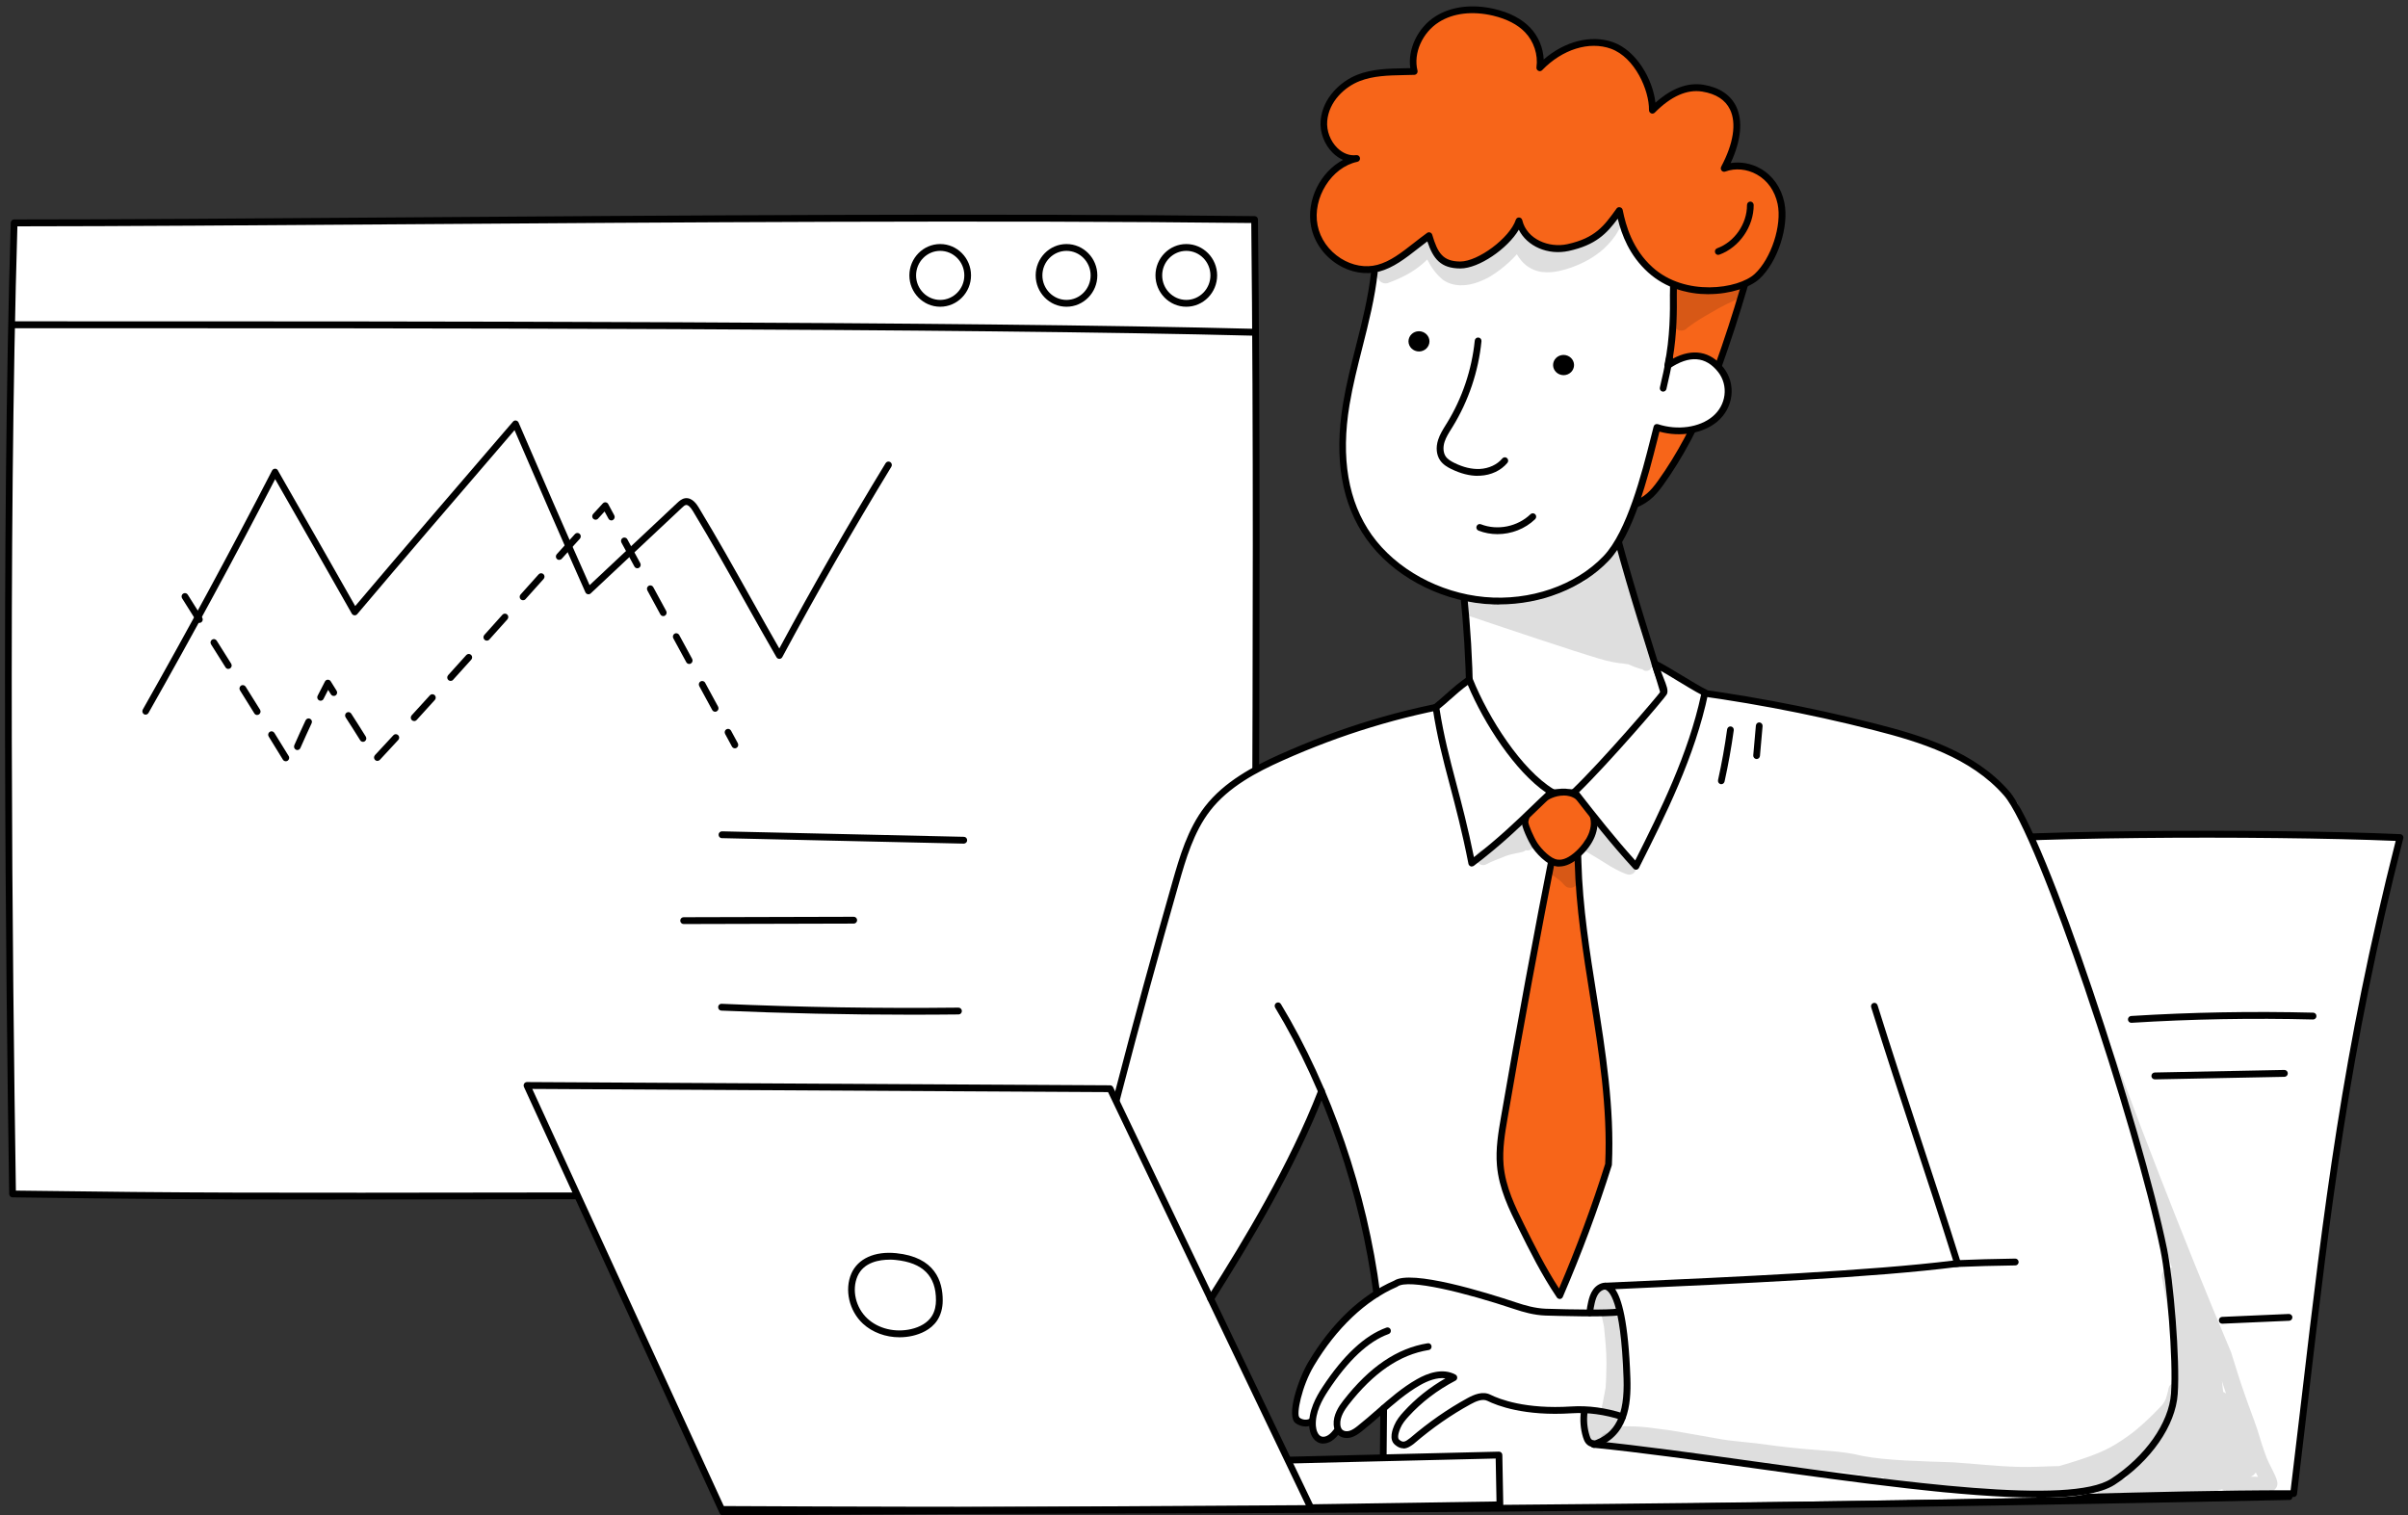 <svg width="286" height="180" viewBox="0 0 286 180" fill="none" xmlns="http://www.w3.org/2000/svg">
<rect x="0" y="0" width="286" height="180" fill="#333333" stroke="none"/>
<path d="M149.009 26.089C149.433 64.275 149.009 103.029 149.009 141.979C36.727 141.979 35.135 142.282 1.493 141.82C0.89 103.112 0.689 58.94 1.671 26.475C37.01 26.475 102.329 25.537 149.001 26.089H149.009Z" fill="white"/>
<path d="M38.736 142.479C24.613 142.479 16.048 142.418 1.485 142.221C1.27 142.221 1.098 142.04 1.091 141.82C0.674 114.857 0.138 64.018 1.277 26.46C1.277 26.241 1.463 26.067 1.679 26.067C13.972 26.067 30.209 25.953 47.398 25.825C80.765 25.582 118.581 25.318 149.016 25.673C149.232 25.673 149.41 25.855 149.41 26.074C149.693 51.501 149.596 77.677 149.507 102.999C149.462 115.757 149.41 128.955 149.41 141.972C149.41 142.199 149.232 142.38 149.009 142.38C107.628 142.38 81.732 142.418 62.824 142.448C52.882 142.463 45.225 142.479 38.744 142.479H38.736ZM1.88 141.419C22.834 141.707 31.414 141.692 62.816 141.646C81.665 141.616 107.456 141.578 148.607 141.578C148.607 128.69 148.659 115.636 148.703 103.006C148.793 77.821 148.889 51.789 148.614 26.491C118.254 26.135 80.616 26.407 47.398 26.642C30.387 26.763 14.314 26.877 2.066 26.884C0.95 64.2 1.47 114.463 1.887 141.427L1.88 141.419Z" fill="black"/>
<path d="M149.12 39.878H149.113C114.474 38.977 46.795 38.985 6.367 38.985H1.485C1.262 38.985 1.084 38.803 1.084 38.576C1.084 38.349 1.262 38.167 1.485 38.167H6.367C46.803 38.16 114.488 38.167 149.135 39.06C149.358 39.06 149.529 39.249 149.522 39.477C149.522 39.696 149.336 39.87 149.128 39.87L149.12 39.878Z" fill="black"/>
<path d="M140.898 36.434C138.881 36.434 137.236 34.762 137.236 32.711C137.236 30.66 138.881 28.988 140.898 28.988C142.914 28.988 144.559 30.66 144.559 32.711C144.559 34.762 142.914 36.434 140.898 36.434ZM140.898 29.797C139.32 29.797 138.033 31.107 138.033 32.711C138.033 34.315 139.32 35.624 140.898 35.624C142.475 35.624 143.762 34.315 143.762 32.711C143.762 31.107 142.475 29.797 140.898 29.797Z" fill="black"/>
<path d="M126.67 36.434C124.653 36.434 123.009 34.762 123.009 32.711C123.009 30.66 124.653 28.988 126.67 28.988C128.686 28.988 130.331 30.66 130.331 32.711C130.331 34.762 128.686 36.434 126.67 36.434ZM126.67 29.797C125.092 29.797 123.805 31.107 123.805 32.711C123.805 34.315 125.092 35.624 126.67 35.624C128.247 35.624 129.535 34.315 129.535 32.711C129.535 31.107 128.247 29.797 126.67 29.797Z" fill="black"/>
<path d="M111.668 36.434C109.652 36.434 108.007 34.762 108.007 32.711C108.007 30.66 109.652 28.988 111.668 28.988C113.685 28.988 115.329 30.66 115.329 32.711C115.329 34.762 113.685 36.434 111.668 36.434ZM111.668 29.797C110.091 29.797 108.803 31.107 108.803 32.711C108.803 34.315 110.091 35.624 111.668 35.624C113.246 35.624 114.533 34.315 114.533 32.711C114.533 31.107 113.246 29.797 111.668 29.797Z" fill="black"/>
<path d="M17.305 84.889C17.238 84.889 17.172 84.874 17.105 84.837C16.911 84.723 16.852 84.473 16.956 84.284C22.314 74.817 27.336 65.532 32.315 55.891C32.382 55.762 32.516 55.679 32.657 55.671C32.813 55.663 32.94 55.747 33.007 55.875L33.059 55.974C36.028 61.158 39.093 66.523 42.189 71.987C47.837 65.312 53.455 58.774 59.401 51.857L60.926 50.086C61.016 49.98 61.15 49.927 61.283 49.95C61.417 49.973 61.536 50.063 61.589 50.185C64.275 56.405 67.05 62.83 70.027 69.505L80.452 59.72C80.668 59.523 80.958 59.251 81.36 59.182C82.238 59.046 82.804 59.985 82.99 60.287C85.17 63.889 87.231 67.56 89.218 71.117C90.371 73.175 91.465 75.127 92.559 77.027C96.562 69.603 100.804 62.202 105.187 55.013C105.306 54.824 105.552 54.763 105.738 54.884C105.924 55.005 105.983 55.255 105.864 55.444C101.37 62.822 97.009 70.428 92.916 78.048C92.849 78.177 92.715 78.26 92.574 78.26C92.418 78.26 92.299 78.185 92.224 78.064C91.011 75.967 89.798 73.811 88.519 71.525C86.532 67.976 84.478 64.313 82.305 60.719C81.993 60.197 81.71 59.954 81.472 59.985C81.323 60.007 81.159 60.151 80.988 60.318L70.161 70.481C70.064 70.572 69.938 70.609 69.811 70.579C69.685 70.556 69.58 70.466 69.528 70.352C66.559 63.693 63.791 57.291 61.112 51.093L60.004 52.387C53.931 59.455 48.194 66.122 42.427 72.948C42.345 73.046 42.219 73.099 42.085 73.084C41.958 73.069 41.839 72.993 41.78 72.88C38.699 67.431 35.641 62.088 32.679 56.912C27.813 66.326 22.886 75.415 17.64 84.678C17.566 84.806 17.432 84.882 17.298 84.882L17.305 84.889Z" fill="black"/>
<path d="M33.937 90.421C33.803 90.421 33.676 90.353 33.602 90.232C33.036 89.309 32.471 88.393 31.913 87.485C31.794 87.296 31.853 87.046 32.039 86.925C32.225 86.804 32.471 86.865 32.59 87.054C33.155 87.962 33.721 88.877 34.286 89.801C34.406 89.99 34.346 90.24 34.16 90.361C34.093 90.406 34.019 90.421 33.952 90.421H33.937ZM44.823 90.383C44.727 90.383 44.63 90.346 44.548 90.27C44.392 90.118 44.384 89.861 44.533 89.695C45.262 88.908 45.992 88.121 46.721 87.334C46.87 87.167 47.123 87.16 47.286 87.319C47.45 87.47 47.458 87.727 47.301 87.894C46.572 88.681 45.843 89.468 45.114 90.255C45.032 90.338 44.928 90.383 44.823 90.383ZM35.321 89.089C35.269 89.089 35.209 89.082 35.157 89.052C34.956 88.961 34.867 88.719 34.956 88.514C35.388 87.53 35.834 86.539 36.296 85.563C36.392 85.359 36.63 85.275 36.824 85.374C37.025 85.472 37.107 85.714 37.01 85.911C36.556 86.88 36.11 87.871 35.678 88.847C35.611 88.999 35.47 89.089 35.313 89.089H35.321ZM87.283 88.885C87.142 88.885 87.008 88.809 86.933 88.673L86.122 87.175C86.018 86.978 86.085 86.728 86.279 86.622C86.472 86.516 86.71 86.585 86.822 86.781L87.633 88.28C87.737 88.476 87.67 88.726 87.477 88.832C87.417 88.87 87.35 88.885 87.283 88.885V88.885ZM43.112 88.113C42.978 88.113 42.851 88.045 42.777 87.924C42.182 86.963 41.594 86.047 41.051 85.207C40.931 85.018 40.984 84.768 41.162 84.647C41.348 84.526 41.594 84.579 41.713 84.761C42.256 85.608 42.851 86.524 43.447 87.493C43.566 87.682 43.506 87.931 43.32 88.053C43.253 88.098 43.179 88.113 43.104 88.113H43.112ZM49.184 85.646C49.087 85.646 48.99 85.608 48.916 85.54C48.752 85.389 48.745 85.132 48.894 84.965C49.615 84.17 50.337 83.376 51.059 82.589C51.208 82.422 51.461 82.415 51.625 82.566C51.788 82.718 51.796 82.975 51.647 83.141C50.925 83.936 50.203 84.73 49.482 85.525C49.4 85.608 49.295 85.654 49.191 85.654L49.184 85.646ZM30.544 84.927C30.41 84.927 30.283 84.859 30.209 84.738C29.636 83.822 29.07 82.907 28.505 81.999C28.386 81.809 28.438 81.56 28.624 81.439C28.81 81.317 29.055 81.378 29.174 81.56C29.74 82.468 30.313 83.383 30.886 84.299C31.005 84.488 30.945 84.738 30.759 84.859C30.692 84.904 30.618 84.92 30.544 84.92V84.927ZM84.939 84.541C84.798 84.541 84.664 84.466 84.59 84.329L83.049 81.492C82.945 81.295 83.012 81.053 83.205 80.939C83.399 80.833 83.644 80.901 83.749 81.098L85.289 83.936C85.393 84.133 85.326 84.375 85.133 84.488C85.073 84.526 85.006 84.541 84.939 84.541V84.541ZM38.074 83.232C38.015 83.232 37.948 83.217 37.895 83.187C37.702 83.088 37.62 82.838 37.724 82.642C38.007 82.074 38.297 81.507 38.595 80.947C38.662 80.818 38.788 80.735 38.93 80.735C39.086 80.735 39.205 80.803 39.28 80.924C39.51 81.302 39.741 81.673 39.979 82.044C40.098 82.233 40.046 82.483 39.86 82.604C39.674 82.725 39.428 82.672 39.309 82.483C39.198 82.301 39.086 82.127 38.974 81.946C38.796 82.301 38.61 82.657 38.431 83.013C38.364 83.156 38.223 83.232 38.074 83.232V83.232ZM53.515 80.879C53.418 80.879 53.321 80.841 53.247 80.773C53.083 80.621 53.076 80.364 53.224 80.198C53.946 79.403 54.661 78.601 55.383 77.806C55.531 77.64 55.784 77.632 55.948 77.783C56.112 77.935 56.119 78.192 55.97 78.359C55.256 79.153 54.534 79.955 53.812 80.75C53.73 80.841 53.626 80.879 53.522 80.879H53.515ZM27.12 79.456C26.987 79.456 26.86 79.388 26.786 79.267C26.213 78.351 25.64 77.443 25.067 76.535C24.948 76.346 25 76.096 25.186 75.975C25.372 75.854 25.617 75.907 25.736 76.096C26.309 77.004 26.882 77.912 27.455 78.828C27.574 79.017 27.522 79.267 27.336 79.388C27.269 79.433 27.195 79.448 27.12 79.448V79.456ZM81.859 78.866C81.717 78.866 81.583 78.79 81.509 78.654L79.968 75.816C79.864 75.619 79.931 75.377 80.125 75.263C80.318 75.157 80.556 75.226 80.668 75.422L82.208 78.26C82.312 78.457 82.246 78.699 82.052 78.813C81.993 78.85 81.925 78.866 81.859 78.866V78.866ZM57.816 76.096C57.719 76.096 57.622 76.058 57.548 75.99C57.384 75.839 57.377 75.581 57.526 75.415L59.676 73.016C59.825 72.849 60.078 72.842 60.242 72.993C60.405 73.144 60.413 73.402 60.264 73.568L58.113 75.967C58.032 76.058 57.927 76.096 57.816 76.096ZM23.683 73.992C23.549 73.992 23.422 73.924 23.348 73.803L21.629 71.071C21.51 70.882 21.562 70.632 21.748 70.511C21.934 70.39 22.18 70.443 22.299 70.632L24.017 73.364C24.137 73.553 24.084 73.803 23.898 73.924C23.831 73.969 23.757 73.984 23.683 73.984V73.992ZM78.778 73.182C78.636 73.182 78.502 73.107 78.428 72.97L76.888 70.133C76.784 69.936 76.85 69.694 77.044 69.58C77.237 69.474 77.476 69.542 77.587 69.739L79.128 72.577C79.232 72.774 79.165 73.016 78.971 73.129C78.912 73.167 78.845 73.182 78.778 73.182V73.182ZM62.117 71.298C62.02 71.298 61.923 71.26 61.849 71.192C61.685 71.041 61.678 70.783 61.827 70.617C62.548 69.815 63.263 69.02 63.977 68.218C64.126 68.052 64.379 68.044 64.543 68.195C64.706 68.347 64.714 68.604 64.565 68.77C63.851 69.565 63.129 70.367 62.414 71.169C62.333 71.26 62.228 71.298 62.117 71.298ZM75.697 67.499C75.556 67.499 75.422 67.423 75.347 67.287L73.807 64.449C73.703 64.253 73.77 64.003 73.963 63.897C74.157 63.791 74.402 63.859 74.507 64.056L76.047 66.894C76.151 67.091 76.084 67.34 75.891 67.446C75.831 67.484 75.764 67.499 75.697 67.499V67.499ZM66.418 66.508C66.321 66.508 66.224 66.47 66.15 66.402C65.986 66.251 65.979 65.993 66.128 65.827C66.85 65.025 67.571 64.23 68.286 63.435C68.434 63.269 68.688 63.261 68.851 63.413C69.015 63.564 69.022 63.821 68.874 63.988C68.152 64.782 67.437 65.577 66.716 66.371C66.634 66.462 66.529 66.5 66.425 66.5L66.418 66.508ZM72.617 61.816C72.475 61.816 72.341 61.74 72.267 61.604L71.805 60.756C71.545 61.036 71.292 61.324 71.031 61.604C70.883 61.77 70.63 61.778 70.466 61.627C70.302 61.475 70.295 61.218 70.444 61.051C70.831 60.628 71.21 60.212 71.597 59.795C71.686 59.697 71.813 59.651 71.939 59.667C72.066 59.682 72.177 59.758 72.237 59.871L72.959 61.211C73.063 61.407 72.996 61.649 72.802 61.763C72.743 61.801 72.676 61.816 72.609 61.816H72.617Z" fill="black"/>
<path d="M114.466 100.206H114.459L85.735 99.555C85.512 99.555 85.341 99.366 85.349 99.139C85.349 98.92 85.534 98.746 85.75 98.746H85.758L114.481 99.396C114.704 99.396 114.875 99.586 114.868 99.813C114.868 100.032 114.682 100.206 114.466 100.206V100.206Z" fill="black"/>
<path d="M81.196 109.757C80.973 109.757 80.794 109.575 80.794 109.355C80.794 109.128 80.973 108.947 81.189 108.947L101.399 108.894C101.623 108.894 101.794 109.075 101.801 109.295C101.801 109.522 101.623 109.704 101.407 109.704L81.196 109.757Z" fill="black"/>
<path d="M108.111 120.525C100.633 120.525 93.11 120.358 85.676 120.041C85.453 120.033 85.289 119.844 85.296 119.617C85.304 119.39 85.49 119.216 85.713 119.231C95.037 119.64 104.502 119.791 113.841 119.685C114.057 119.685 114.235 119.867 114.243 120.086C114.243 120.313 114.072 120.495 113.849 120.495C111.944 120.517 110.031 120.525 108.119 120.525H108.111Z" fill="black"/>
<path d="M226.809 178.229C239.496 178.229 256.432 177.412 272.409 177.412C275.75 149.889 277.551 128.805 285.044 99.489C269.142 98.77 235.083 98.997 230.246 100.283C229.279 126.641 228.312 152.575 226.809 178.222V178.229Z" fill="white"/>
<path d="M226.809 178.63C226.697 178.63 226.593 178.585 226.518 178.502C226.444 178.418 226.407 178.312 226.414 178.199C227.947 151.977 228.959 124.507 229.852 100.268C229.852 100.087 229.979 99.935 230.15 99.89C235.12 98.566 269.648 98.384 285.066 99.08C285.185 99.08 285.297 99.148 285.371 99.247C285.446 99.345 285.468 99.474 285.438 99.587C279.009 124.734 276.762 143.918 274.157 166.136C273.726 169.791 273.287 173.568 272.818 177.457C272.796 177.662 272.624 177.813 272.424 177.813C263.978 177.813 255.376 178.04 247.056 178.252C239.727 178.441 232.806 178.623 226.823 178.623L226.809 178.63ZM230.633 100.609C229.748 124.643 228.743 151.834 227.233 177.821C233.104 177.813 239.868 177.639 247.019 177.45C255.234 177.238 263.717 177.011 272.059 177.011C272.513 173.25 272.944 169.595 273.361 166.053C275.951 143.948 278.191 124.848 284.538 99.882C269.209 99.224 236.4 99.383 230.633 100.616V100.609Z" fill="black"/>
<path d="M164.287 179.137C165.128 162.542 163.521 144.917 156.995 129.683C153.244 138.189 148.817 146.287 143.838 154.028C142.239 151.243 140.817 148.307 139.396 145.378C139.031 144.622 138.667 143.873 138.302 143.116C136.308 138.991 134.306 134.86 132.491 130.652C134.931 120.625 137.618 110.666 140.743 100.851C141.174 99.496 141.621 98.134 142.365 96.931C143.905 94.441 146.54 92.897 149.122 91.581C156.243 87.963 163.833 85.3 171.483 83.786C172.197 82.643 173.239 81.705 174.444 81.13C175.501 85.231 178.001 88.803 180.911 91.838C182.25 93.23 184.014 94.623 185.822 94.426C190.763 92.701 193.591 87.502 197.736 84.263C199.179 83.135 200.943 82.204 202.907 82.386L215.714 84.898C222.761 86.283 230.046 87.759 235.902 91.974C237.182 92.89 238.387 93.949 239.608 95.41C246.357 110.984 251.514 127.239 255.644 143.729C257.653 151.75 259.431 160.15 257.668 168.422C256.603 170.858 254.832 172.924 252.823 174.65C251.603 175.702 250.263 176.655 248.745 177.185C247.027 177.79 245.174 177.836 243.351 177.866L231.772 178.093L164.272 179.137H164.287Z" fill="white"/>
<path d="M164.25 153.113C159.688 156.026 156.161 160.551 154.331 165.697C154.085 166.394 153.862 167.15 154.063 167.869C154.264 168.588 155.038 169.178 155.864 168.883C155.7 169.678 156.213 170.548 156.98 170.783C157.739 171.01 158.639 170.563 158.929 169.807C159.138 170.276 159.74 170.457 160.232 170.344C160.73 170.23 161.147 169.905 161.541 169.587C162.576 168.755 163.617 167.922 164.652 167.09C165.991 166.015 167.345 164.933 168.871 164.161C169.704 163.745 170.597 163.42 171.349 162.86C172.897 161.709 173.663 159.545 173.112 157.683C172.621 156.018 171.245 154.785 169.861 153.763C169.139 153.234 168.365 152.711 167.479 152.606C166.185 152.447 164.92 153.203 164.257 153.105L164.25 153.113Z" fill="white"/>
<path d="M152.009 179.138C160.723 179.009 169.436 178.873 178.143 178.744L178.031 172.826L149.978 173.5L152.002 179.138H152.009Z" fill="white"/>
<path d="M152.009 179.546C151.845 179.546 151.689 179.44 151.637 179.281L149.613 173.643C149.568 173.522 149.583 173.386 149.658 173.273C149.732 173.167 149.851 173.099 149.978 173.099L178.031 172.425C178.143 172.425 178.239 172.463 178.314 172.539C178.388 172.614 178.433 172.713 178.433 172.826L178.545 178.744C178.545 178.85 178.507 178.956 178.433 179.032C178.359 179.107 178.262 179.153 178.15 179.153L152.016 179.546H152.009ZM150.55 173.893L152.284 178.729L177.741 178.343L177.644 173.242L150.55 173.893V173.893Z" fill="black"/>
<path d="M173.098 64.534C174.243 72.329 174.727 80.222 174.534 88.1C174.519 88.758 174.504 89.447 174.794 90.029C175.092 90.635 175.665 91.036 176.238 91.384C180.152 93.798 184.974 94.903 189.401 93.715C193.829 92.534 197.683 88.841 198.093 83.847C196.225 77.445 193.1 68.522 190.689 58.253C185.271 60.697 179.594 62.552 173.098 64.534V64.534Z" fill="white"/>
<path d="M185.681 94.6C182.459 94.6 179.088 93.617 176.029 91.732C175.404 91.346 174.779 90.892 174.437 90.211C174.095 89.53 174.117 88.758 174.132 88.085C174.318 80.245 173.834 72.344 172.696 64.595C172.666 64.398 172.785 64.201 172.978 64.148C179.958 62.014 185.331 60.221 190.525 57.882C190.637 57.837 190.756 57.837 190.86 57.882C190.964 57.935 191.046 58.034 191.068 58.155C192.772 65.42 194.878 72.125 196.56 77.513C197.259 79.745 197.922 81.856 198.465 83.726C198.48 83.771 198.487 83.824 198.48 83.877C198.085 88.667 194.476 92.776 189.491 94.108C188.263 94.434 186.975 94.6 185.666 94.6H185.681ZM173.544 64.822C174.653 72.51 175.122 80.343 174.936 88.107C174.921 88.72 174.906 89.348 175.151 89.848C175.412 90.37 175.955 90.741 176.446 91.036C180.561 93.571 185.242 94.411 189.297 93.321C193.152 92.292 197.23 88.978 197.683 83.885C197.148 82.046 196.493 79.957 195.801 77.755C194.149 72.473 192.095 65.919 190.406 58.813C185.398 61.038 180.196 62.779 173.537 64.822H173.544Z" fill="black"/>
<path d="M208.875 27.741C207.35 33.659 205.802 38.941 202.974 46.577C201.627 50.209 199.536 54.167 197.237 57.353C196.158 58.851 195.362 59.555 193.435 60.228C193.501 58.594 191.931 57.61 191.842 55.975C191.73 53.962 193.167 52.35 192.177 50.466C190.294 46.879 189.156 43.05 188.836 39.206C188.575 36.05 188.895 32.796 190.622 30.102C192.348 27.408 195.712 25.365 199.44 25.516C202.282 25.63 206.851 25.69 208.875 27.741V27.741Z" fill="#F76519"/>
<path d="M193.435 60.637C193.353 60.637 193.263 60.607 193.196 60.554C193.092 60.471 193.033 60.342 193.04 60.213C193.07 59.487 192.705 58.881 192.311 58.246C191.909 57.58 191.492 56.891 191.44 55.998C191.396 55.128 191.604 54.356 191.805 53.607C192.095 52.555 192.341 51.647 191.82 50.655C189.9 47 188.761 43.156 188.434 39.243C188.114 35.384 188.717 32.327 190.287 29.883C192.236 26.84 195.831 24.963 199.455 25.107L199.901 25.122C202.781 25.228 207.126 25.387 209.158 27.446C209.255 27.544 209.299 27.695 209.262 27.839C207.722 33.795 206.196 39.024 203.346 46.713C201.962 50.436 199.856 54.394 197.557 57.587C196.478 59.086 195.645 59.88 193.561 60.607C193.516 60.622 193.472 60.63 193.435 60.63V60.637ZM199.068 25.917C195.845 25.917 192.69 27.62 190.957 30.329C189.491 32.614 188.925 35.505 189.23 39.175C189.55 42.982 190.659 46.72 192.527 50.277C193.196 51.556 192.884 52.706 192.579 53.826C192.393 54.507 192.199 55.219 192.236 55.953C192.274 56.641 192.623 57.209 192.988 57.814C193.33 58.382 193.688 58.965 193.799 59.661C195.332 59.048 196.017 58.367 196.917 57.111C199.172 53.978 201.248 50.08 202.602 46.425C205.408 38.873 206.918 33.697 208.429 27.869C206.539 26.182 202.543 26.038 199.871 25.932L199.425 25.917C199.306 25.917 199.187 25.917 199.068 25.917Z" fill="black"/>
<path d="M163.238 32.312C162.665 37.647 160.775 42.747 159.897 48.029C159.019 53.319 159.272 59.086 162.613 63.785C165.552 67.925 170.828 70.823 176.312 71.323C181.796 71.822 187.355 69.907 190.756 66.343C193.955 62.991 195.749 54.833 196.805 50.769C199.157 51.548 201.955 51.231 203.689 49.785C205.415 48.34 205.817 45.759 204.396 43.943C202.974 42.127 200.891 41.536 198.093 43.428C198.807 40.061 198.762 36.648 198.748 35.074C198.718 30.821 199.626 24.661 197.073 22.428C195.63 21.165 192.385 19.727 190.57 18.917C187.429 17.509 182.541 18.864 179.11 18.281C175.68 17.706 171.907 18.788 168.863 20.067C165.225 21.596 163.669 28.316 163.238 32.304V32.312Z" fill="white"/>
<path d="M178.046 71.807C177.458 71.807 176.863 71.784 176.275 71.724C170.664 71.216 165.307 68.265 162.293 64.02C159.361 59.895 158.423 54.492 159.51 47.954C159.897 45.631 160.477 43.322 161.05 41.083C161.779 38.207 162.531 35.24 162.851 32.259C163.044 30.495 164.22 21.581 168.715 19.689C172.74 17.994 176.26 17.388 179.177 17.88C180.539 18.107 182.131 18.024 183.82 17.933C186.261 17.805 188.791 17.668 190.733 18.539L190.942 18.63C192.795 19.462 195.905 20.854 197.341 22.118C199.507 24.018 199.35 28.384 199.216 32.243C199.179 33.25 199.149 34.196 199.157 35.074V35.18C199.172 36.655 199.194 39.584 198.666 42.611C201.032 41.332 203.16 41.703 204.715 43.686C206.241 45.638 205.906 48.453 203.949 50.088C202.267 51.495 199.559 51.95 197.096 51.268C197.021 51.571 196.939 51.897 196.85 52.237C195.712 56.74 193.993 63.535 191.053 66.615C187.928 69.885 183.076 71.792 178.061 71.792L178.046 71.807ZM163.632 32.349C163.305 35.384 162.546 38.388 161.809 41.287C161.244 43.512 160.663 45.805 160.284 48.09C159.234 54.401 160.127 59.6 162.925 63.543C165.813 67.599 170.947 70.422 176.334 70.914C181.715 71.406 187.124 69.544 190.451 66.055C193.248 63.127 195.005 56.187 196.054 52.04C196.18 51.548 196.299 51.087 196.404 50.663C196.433 50.557 196.5 50.466 196.597 50.413C196.694 50.36 196.805 50.353 196.91 50.383C199.231 51.147 201.843 50.784 203.413 49.467C205.035 48.113 205.318 45.797 204.068 44.193C202.595 42.316 200.653 42.165 198.301 43.761C198.167 43.852 197.989 43.852 197.855 43.761C197.721 43.671 197.654 43.504 197.691 43.338C198.376 40.084 198.353 36.769 198.338 35.18V35.074C198.338 34.181 198.368 33.22 198.398 32.206C198.524 28.535 198.673 24.373 196.798 22.731C195.451 21.551 192.408 20.188 190.592 19.371L190.384 19.28C188.62 18.486 186.187 18.614 183.835 18.743C182.176 18.834 180.464 18.925 179.021 18.675C176.253 18.206 172.874 18.796 168.99 20.431C165.827 21.762 164.116 27.68 163.61 32.334L163.632 32.349Z" fill="black"/>
<path d="M180.435 26.242C179.676 28.543 175.724 31.487 173.44 31.472C171.155 31.464 170.419 30.306 169.742 27.998C167.546 29.595 165.842 31.275 163.714 31.85C160.455 32.72 156.794 30.306 156.109 26.84C155.425 23.367 157.85 19.507 161.147 18.826C158.952 19.114 157.047 16.677 157.248 14.339C157.449 12 159.279 10.063 161.363 9.253C163.446 8.444 165.731 8.572 167.985 8.481C167.39 6.128 168.73 3.517 170.724 2.268C172.718 1.02 175.196 0.936 177.436 1.466C178.909 1.814 180.36 2.435 181.439 3.547C182.511 4.66 183.143 6.34 182.905 8.035C185.16 5.704 188.538 4.334 191.485 5.394C194.432 6.453 196.314 10.464 196.27 13.075C197.929 11.395 200.013 10.093 202.26 10.464C206.725 11.198 207.335 15.194 204.79 19.984C207.305 19.046 210.765 20.476 211.532 24.139C212.105 26.863 210.713 30.957 208.697 32.826C206.68 34.695 200.139 35.762 196.032 32.047C193.747 29.981 192.832 27.4 192.356 25.017C190.8 27.173 189.669 28.657 186.261 29.398C183.768 29.943 181.015 28.657 180.449 26.235L180.435 26.242Z" fill="#F76519"/>
<path d="M202.915 34.945C200.489 34.945 197.84 34.249 195.749 32.357C193.531 30.352 192.609 27.9 192.14 25.977C190.838 27.733 189.535 29.103 186.328 29.807C183.828 30.352 181.372 29.247 180.39 27.287C179.051 29.542 175.65 31.888 173.455 31.888H173.44C171.126 31.88 170.218 30.753 169.526 28.672C169.146 28.959 168.782 29.239 168.424 29.519C166.921 30.692 165.493 31.805 163.818 32.251C162.196 32.682 160.38 32.372 158.84 31.388C157.218 30.359 156.079 28.732 155.722 26.924C155.105 23.783 156.831 20.408 159.517 18.993C159.093 18.811 158.684 18.539 158.312 18.175C157.292 17.184 156.734 15.701 156.853 14.308C157.084 11.645 159.212 9.662 161.221 8.875C162.985 8.186 164.882 8.148 166.728 8.111C166.988 8.111 167.241 8.103 167.502 8.095C167.174 5.825 168.402 3.252 170.515 1.928C172.391 0.755 174.883 0.452 177.525 1.073C179.311 1.496 180.725 2.231 181.722 3.267C182.712 4.296 183.285 5.666 183.344 7.066C185.852 4.887 189.007 4.085 191.611 5.023C194.35 6.014 196.292 9.389 196.619 12.197C198.539 10.479 200.452 9.768 202.327 10.07C204.195 10.373 205.541 11.266 206.204 12.643C207.03 14.346 206.792 16.707 205.549 19.371C206.717 19.182 207.975 19.401 209.061 20.007C210.535 20.832 211.554 22.269 211.926 24.055C212.514 26.886 211.137 31.123 208.972 33.121C207.885 34.128 205.541 34.938 202.937 34.938L202.915 34.945ZM192.341 24.615C192.341 24.615 192.4 24.615 192.423 24.623C192.579 24.661 192.698 24.782 192.728 24.941C193.107 26.825 193.881 29.587 196.277 31.752C200.132 35.24 206.449 34.347 208.414 32.531C210.363 30.722 211.658 26.772 211.13 24.229C210.802 22.678 209.932 21.437 208.659 20.726C207.491 20.067 206.092 19.939 204.916 20.378C204.76 20.438 204.589 20.393 204.477 20.264C204.366 20.135 204.351 19.954 204.425 19.802C205.891 17.048 206.263 14.634 205.475 13.007C204.924 11.864 203.815 11.145 202.185 10.88C200.377 10.585 198.472 11.425 196.538 13.377C196.426 13.491 196.247 13.529 196.098 13.461C195.95 13.393 195.853 13.249 195.853 13.082C195.89 10.736 194.186 6.824 191.329 5.787C188.754 4.856 185.554 5.855 183.166 8.33C183.047 8.459 182.86 8.489 182.704 8.406C182.548 8.33 182.459 8.156 182.488 7.982C182.697 6.514 182.176 4.917 181.134 3.835C180.249 2.912 178.969 2.253 177.332 1.86C174.891 1.285 172.614 1.549 170.917 2.616C168.938 3.858 167.837 6.332 168.357 8.383C168.387 8.504 168.357 8.625 168.29 8.723C168.216 8.822 168.104 8.882 167.985 8.89C167.569 8.905 167.145 8.913 166.728 8.92C164.875 8.958 163.126 8.996 161.489 9.632C159.711 10.32 157.828 12.061 157.635 14.376C157.538 15.527 157.999 16.76 158.847 17.585C159.51 18.228 160.306 18.523 161.08 18.425C161.296 18.395 161.489 18.546 161.526 18.758C161.564 18.97 161.422 19.182 161.214 19.22C158.148 19.855 155.849 23.518 156.489 26.757C156.801 28.346 157.806 29.776 159.249 30.692C160.611 31.555 162.196 31.835 163.602 31.456C165.128 31.048 166.423 30.034 167.926 28.861C168.424 28.467 168.945 28.066 169.496 27.665C169.6 27.589 169.734 27.567 169.853 27.612C169.972 27.657 170.069 27.756 170.106 27.877C170.754 30.072 171.386 31.048 173.425 31.063H173.432C175.568 31.063 179.326 28.248 180.033 26.106C180.092 25.932 180.256 25.819 180.427 25.834C180.606 25.841 180.755 25.97 180.799 26.144C181.335 28.437 183.992 29.474 186.142 29.005C189.483 28.278 190.54 26.81 191.998 24.774C192.073 24.668 192.192 24.608 192.318 24.608L192.341 24.615Z" fill="black"/>
<path d="M167.286 40.553C167.286 39.887 167.837 39.349 168.521 39.342C169.206 39.342 169.771 39.871 169.779 40.538C169.779 41.203 169.228 41.741 168.543 41.748C167.859 41.748 167.293 41.219 167.286 40.553Z" fill="black"/>
<path d="M184.46 43.368C184.46 42.702 185.011 42.164 185.696 42.157C186.38 42.157 186.946 42.687 186.953 43.353C186.953 44.019 186.403 44.556 185.718 44.563C185.033 44.563 184.468 44.034 184.46 43.368Z" fill="black"/>
<path d="M177.853 63.445C177.086 63.445 176.327 63.308 175.605 63.028C175.397 62.945 175.293 62.711 175.375 62.506C175.456 62.294 175.68 62.188 175.888 62.272C177.867 63.044 180.241 62.559 181.781 61.076C181.938 60.925 182.191 60.932 182.347 61.091C182.496 61.258 182.488 61.507 182.332 61.666C181.134 62.824 179.497 63.445 177.853 63.445V63.445Z" fill="black"/>
<path d="M175.531 56.52C174.526 56.52 173.47 56.248 172.368 55.71C171.907 55.483 171.393 55.188 171.044 54.681C170.605 54.038 170.515 53.153 170.806 52.244C171.014 51.601 171.364 51.041 171.699 50.496L171.855 50.247C173.671 47.295 174.809 43.913 175.159 40.454C175.181 40.235 175.375 40.068 175.598 40.091C175.814 40.114 175.977 40.31 175.955 40.537C175.598 44.117 174.415 47.628 172.539 50.678L172.383 50.928C172.056 51.45 171.751 51.942 171.572 52.487C171.364 53.137 171.416 53.781 171.706 54.212C171.944 54.56 172.353 54.795 172.718 54.976C173.79 55.506 174.809 55.748 175.754 55.703C176.826 55.65 177.823 55.188 178.425 54.462C178.567 54.288 178.82 54.265 178.984 54.409C179.155 54.553 179.177 54.81 179.036 54.976C178.284 55.884 177.101 56.444 175.791 56.505C175.709 56.505 175.62 56.505 175.531 56.505V56.52Z" fill="black"/>
<path d="M241.877 177.881C233.305 177.881 220.677 176.126 208.332 174.4C201.374 173.431 194.811 172.516 189.253 171.963C189.037 171.941 188.873 171.744 188.895 171.517C188.918 171.297 189.111 171.131 189.334 171.154C194.908 171.714 201.486 172.629 208.444 173.598C225.99 176.042 245.881 178.812 250.747 175.641C254.818 172.985 257.608 169.012 257.854 165.516C258.136 161.482 257.355 152.204 256.596 148.481C253.5 133.376 242.056 99.111 238.015 94.487C234.064 89.961 227.992 88.122 222.619 86.745C214.65 84.709 206.479 83.188 198.316 82.204C197.081 86.14 194.387 91.543 188.516 95.584C187.333 96.401 185.934 95.713 184.698 95.1C184.468 94.986 184.245 94.873 184.021 94.774C183.917 94.729 183.523 94.661 183.136 94.593C181.075 94.229 176.781 93.465 174.69 90.234C173.581 88.523 173.269 86.367 173.76 83.816C166.333 85.073 159.309 87.214 152.292 90.355C149.285 91.702 145.922 93.457 143.734 96.288C141.762 98.831 140.832 102.092 140.006 104.975C135.296 121.427 130.928 138.22 127.036 154.883C126.984 155.103 126.768 155.239 126.56 155.186C126.344 155.133 126.21 154.914 126.262 154.702C130.161 138.023 134.529 121.215 139.247 104.756C140.095 101.805 141.048 98.467 143.117 95.796C145.416 92.829 148.891 91.006 151.979 89.621C159.242 86.367 166.512 84.18 174.221 82.931C174.355 82.908 174.489 82.954 174.578 83.052C174.668 83.15 174.705 83.287 174.675 83.423C174.072 86.011 174.303 88.153 175.367 89.802C177.265 92.739 181.335 93.457 183.285 93.806C183.88 93.912 184.17 93.965 184.356 94.048C184.579 94.146 184.818 94.267 185.056 94.381C186.149 94.918 187.273 95.478 188.077 94.926C193.918 90.907 196.508 85.496 197.654 81.66C197.713 81.471 197.892 81.349 198.078 81.372C206.382 82.356 214.702 83.9 222.813 85.973C228.304 87.373 234.51 89.265 238.61 93.957C243.083 99.08 254.46 134.118 257.377 148.33C258.151 152.099 258.94 161.505 258.65 165.592C258.389 169.337 255.457 173.56 251.179 176.345C249.467 177.457 246.186 177.904 241.885 177.904L241.877 177.881Z" fill="black"/>
<path d="M184.691 100.147C182.548 110.977 180.531 121.859 178.656 132.771C178.336 134.618 178.024 136.509 178.187 138.394C178.418 141.042 179.564 143.404 180.68 145.651C182.042 148.398 183.411 151.153 185.242 153.877C187.429 148.822 189.379 143.6 191.046 138.303C191.611 126.218 187.735 114.458 187.422 102.357C187.4 101.608 187.392 100.821 187.095 100.178C186.797 99.534 186.112 99.111 184.691 100.155V100.147Z" fill="#F76519"/>
<path d="M185.242 154.286C185.108 154.286 184.989 154.218 184.914 154.112C183.061 151.365 181.67 148.549 180.323 145.84C179.251 143.676 178.031 141.216 177.793 138.432C177.622 136.464 177.964 134.466 178.269 132.703C180.137 121.836 182.168 110.855 184.304 100.072C184.326 99.973 184.378 99.882 184.46 99.822C185.264 99.232 185.956 99.012 186.529 99.163C186.938 99.269 187.258 99.565 187.459 100.004C187.787 100.715 187.801 101.517 187.824 102.296V102.349C187.965 107.722 188.821 113.118 189.654 118.34C190.689 124.848 191.76 131.583 191.448 138.326C191.448 138.363 191.44 138.394 191.433 138.432C189.788 143.661 187.831 148.92 185.614 154.051C185.554 154.187 185.428 154.278 185.286 154.293C185.271 154.293 185.264 154.293 185.249 154.293L185.242 154.286ZM185.048 100.389C182.927 111.12 180.903 122.04 179.051 132.847C178.753 134.557 178.425 136.502 178.582 138.363C178.805 140.989 179.988 143.373 181.03 145.477C182.265 147.967 183.538 150.532 185.167 153.045C187.251 148.171 189.096 143.192 190.651 138.235C190.957 131.598 189.892 124.924 188.866 118.476C188.032 113.224 187.169 107.798 187.028 102.372V102.319C187.005 101.623 186.99 100.904 186.737 100.344C186.633 100.117 186.499 99.988 186.328 99.943C186.03 99.867 185.584 100.019 185.056 100.389H185.048Z" fill="black"/>
<path d="M189.29 171.971C189.119 171.971 188.962 171.865 188.91 171.691C188.843 171.479 188.955 171.252 189.171 171.184C191.879 170.299 192.973 168.081 192.832 163.753C192.512 154.233 191.046 153.241 190.599 153.166C190.398 153.128 190.257 152.946 190.272 152.742C190.287 152.537 190.451 152.371 190.651 152.363L192.303 152.288C206.3 151.66 222.143 150.948 231.973 149.73C230.321 144.478 228.743 139.673 227.21 135.026C225.611 130.168 223.959 125.135 222.24 119.641C222.173 119.429 222.292 119.202 222.5 119.134C222.708 119.066 222.932 119.187 222.999 119.399C224.718 124.893 226.37 129.918 227.969 134.776C229.547 139.567 231.177 144.516 232.881 149.957C232.918 150.07 232.903 150.199 232.836 150.297C232.769 150.396 232.665 150.464 232.553 150.479C222.738 151.743 206.591 152.469 192.348 153.105L191.835 153.128C192.579 154.202 193.412 156.889 193.643 163.73C193.747 166.886 193.368 170.677 189.431 171.956C189.394 171.971 189.349 171.979 189.312 171.979L189.29 171.971Z" fill="black"/>
<path d="M62.587 128.934L131.851 129.32L155.722 179.183L85.849 179.599L62.587 128.934Z" fill="white"/>
<path d="M85.849 180C85.692 180 85.551 179.909 85.484 179.766L62.23 129.108C62.17 128.98 62.185 128.836 62.252 128.715C62.327 128.601 62.453 128.526 62.587 128.526L131.851 128.912C131.999 128.912 132.141 129.002 132.208 129.139L156.079 179.001C156.139 179.13 156.131 179.274 156.057 179.395C155.983 179.516 155.856 179.584 155.722 179.584L85.849 180V180ZM63.22 129.343L86.102 179.19L155.09 178.782L131.605 129.721L63.22 129.343V129.343Z" fill="black"/>
<path d="M106.401 149.253C104.437 149.056 102.286 149.593 101.483 151.425C100.679 153.264 101.297 155.564 102.755 156.919C104.214 158.273 106.372 158.712 108.299 158.266C109.341 158.031 110.375 157.517 110.97 156.616C111.387 155.996 111.566 155.231 111.566 154.475C111.581 152 110.472 149.654 106.394 149.245L106.401 149.253Z" fill="white"/>
<path d="M106.826 158.841C105.196 158.841 103.618 158.266 102.487 157.222C100.85 155.701 100.277 153.196 101.118 151.266C101.892 149.503 103.879 148.595 106.439 148.852C111.037 149.313 111.982 152.166 111.967 154.482C111.967 155.39 111.729 156.208 111.305 156.851C110.554 157.971 109.304 158.455 108.388 158.667C107.867 158.788 107.346 158.841 106.826 158.841ZM105.657 149.624C104.496 149.624 102.584 149.896 101.847 151.591C101.14 153.218 101.632 155.33 103.023 156.616C104.325 157.827 106.312 158.304 108.21 157.872C109.304 157.623 110.167 157.093 110.635 156.389C111.067 155.746 111.164 154.989 111.164 154.475C111.186 151.554 109.609 149.979 106.357 149.654C106.193 149.639 105.947 149.616 105.657 149.616V149.624Z" fill="black"/>
<path d="M187.407 94.608C186.462 93.912 185.197 93.972 184.178 94.396C182.682 95.024 181.409 95.924 181.134 97.544C181.06 97.96 181.848 99.693 182.258 100.321C182.741 101.063 183.962 102.417 185.018 102.508C185.919 102.584 186.76 102.039 187.437 101.426C188.657 100.314 189.654 98.671 189.267 97.052C189.037 96.083 188.352 95.289 187.415 94.6L187.407 94.608Z" fill="#F76519"/>
<path d="M185.19 102.932C185.123 102.932 185.056 102.932 184.981 102.925C183.657 102.811 182.325 101.176 181.923 100.556C181.588 100.034 180.628 98.119 180.74 97.483C181.082 95.478 182.779 94.547 184.021 94.025C185.324 93.473 186.678 93.571 187.638 94.282C188.747 95.1 189.401 95.978 189.639 96.969C190.012 98.513 189.282 100.291 187.69 101.736C186.812 102.539 185.986 102.925 185.182 102.925L185.19 102.932ZM185.71 94.494C185.212 94.494 184.728 94.615 184.326 94.782C182.6 95.508 181.737 96.386 181.521 97.627C181.506 97.93 182.154 99.443 182.585 100.109C183.084 100.874 184.207 102.047 185.041 102.115C185.681 102.168 186.373 101.85 187.162 101.131C187.675 100.662 189.312 99.004 188.873 97.158C188.68 96.363 188.129 95.637 187.176 94.933C186.737 94.608 186.224 94.487 185.71 94.487V94.494Z" fill="black"/>
<path d="M166.676 172.032C166.371 172.032 166.036 171.918 165.671 171.6C164.912 170.949 165.426 169.716 165.589 169.315C165.857 168.672 166.289 168.142 166.72 167.673C168.119 166.136 169.786 164.805 171.676 163.715C170.649 163.579 169.526 164.04 168.685 164.517C167.003 165.471 165.5 166.787 164.049 168.059C163.312 168.702 162.553 169.368 161.764 169.988C161.392 170.283 160.983 170.586 160.492 170.73C159.882 170.904 159.257 170.775 158.87 170.382C158.594 170.109 158.431 169.708 158.401 169.232C158.327 168.066 159.011 167.037 159.54 166.363C162.65 162.36 165.932 160.135 169.57 159.553C169.786 159.515 169.995 159.666 170.024 159.893C170.061 160.113 169.913 160.325 169.689 160.355C166.259 160.907 163.141 163.034 160.157 166.87C159.718 167.438 159.13 168.301 159.19 169.186C159.205 169.459 159.294 169.686 159.42 169.814C159.606 169.996 159.934 170.056 160.269 169.958C160.619 169.852 160.946 169.618 161.266 169.36C162.032 168.755 162.784 168.096 163.521 167.453C165.001 166.159 166.534 164.812 168.29 163.821C169.541 163.109 171.341 162.443 172.867 163.276C173.001 163.344 173.075 163.488 173.075 163.639C173.075 163.79 172.993 163.927 172.859 163.995C170.709 165.122 168.834 166.553 167.301 168.24C166.921 168.656 166.534 169.118 166.319 169.648C165.924 170.594 166.066 170.904 166.177 171.002C166.653 171.411 166.899 171.252 167.464 170.821L167.502 170.791C169.704 168.914 171.922 167.37 174.281 166.076C175.069 165.645 176.096 165.206 177.012 165.66C178.091 166.197 181.186 167.408 186.618 167.06C188.627 166.931 190.718 167.211 192.824 167.892C193.033 167.96 193.152 168.187 193.085 168.399C193.018 168.611 192.795 168.732 192.586 168.664C190.57 168.013 188.583 167.748 186.67 167.869C181.045 168.233 177.793 166.954 176.662 166.394C176.074 166.099 175.278 166.454 174.66 166.795C172.353 168.059 170.173 169.572 168 171.426L167.948 171.472C167.621 171.721 167.189 172.054 166.668 172.054L166.676 172.032Z" fill="black"/>
<path d="M157.173 171.471C157.024 171.471 156.876 171.449 156.734 171.403C155.908 171.139 155.558 170.215 155.499 169.443C155.365 167.604 156.325 165.894 157.062 164.774C159.54 160.998 162.092 158.614 164.667 157.691C164.875 157.615 165.106 157.729 165.173 157.941C165.247 158.153 165.135 158.387 164.927 158.455C162.523 159.318 160.098 161.596 157.724 165.221C157.054 166.242 156.176 167.786 156.288 169.383C156.325 169.867 156.526 170.488 156.965 170.631C157.196 170.707 157.493 170.639 157.761 170.457C158.036 170.276 158.252 170.011 158.513 169.686C158.654 169.511 158.9 169.481 159.071 169.625C159.242 169.769 159.264 170.019 159.13 170.193C158.892 170.495 158.594 170.866 158.193 171.131C157.865 171.35 157.501 171.464 157.158 171.464L157.173 171.471Z" fill="black"/>
<path d="M155.075 169.436C154.665 169.436 154.241 169.307 153.884 169.05C152.723 168.225 154.167 163.851 155.387 161.792C158.148 157.161 161.668 153.816 165.574 152.121C167.606 150.759 176.439 153.491 180.159 154.732C181.089 155.042 182.325 155.405 183.59 155.451C186.849 155.557 191.038 155.61 192.14 155.436C192.356 155.405 192.564 155.549 192.594 155.776C192.631 155.996 192.482 156.208 192.259 156.238C190.778 156.472 184.751 156.298 183.56 156.261C182.191 156.215 180.889 155.837 179.899 155.504C173.886 153.491 167.256 151.879 165.991 152.81C165.969 152.825 165.939 152.84 165.917 152.855C162.203 154.452 158.706 157.774 156.064 162.216C154.584 164.698 153.944 168.021 154.338 168.391C154.718 168.664 155.231 168.709 155.573 168.497C155.759 168.384 156.005 168.444 156.117 168.641C156.228 168.83 156.169 169.08 155.975 169.194C155.7 169.36 155.387 169.443 155.06 169.443L155.075 169.436Z" fill="black"/>
<path d="M174.519 80.744C176.349 85.315 180.278 91.634 184.282 94.078C182.109 96.015 179.378 99.057 174.802 102.523C173.194 94.32 171.52 90.415 170.545 83.998C171.594 83.203 173.209 81.546 174.519 80.744Z" fill="white"/>
<path d="M174.794 102.925C174.749 102.925 174.697 102.917 174.653 102.894C174.526 102.841 174.43 102.728 174.407 102.592C173.656 98.77 172.874 95.826 172.19 93.231C171.371 90.15 170.672 87.487 170.151 84.051C170.128 83.9 170.188 83.756 170.307 83.665C170.694 83.37 171.178 82.946 171.684 82.492C172.525 81.743 173.477 80.903 174.318 80.388C174.415 80.328 174.541 80.313 174.653 80.35C174.764 80.388 174.854 80.472 174.898 80.585C176.818 85.375 180.732 91.429 184.498 93.722C184.609 93.79 184.676 93.904 184.691 94.033C184.706 94.161 184.654 94.29 184.557 94.373C183.925 94.941 183.247 95.591 182.466 96.348C180.606 98.142 178.299 100.382 175.055 102.834C174.988 102.887 174.898 102.917 174.816 102.917L174.794 102.925ZM170.969 84.172C171.483 87.449 172.167 90.037 172.956 93.026C173.611 95.493 174.34 98.263 175.062 101.812C178.009 99.534 180.152 97.461 181.901 95.773C182.533 95.168 183.091 94.623 183.619 94.139C179.973 91.649 176.282 86.003 174.333 81.357C173.648 81.841 172.889 82.515 172.205 83.12C171.766 83.514 171.341 83.885 170.969 84.18V84.172Z" fill="black"/>
<path d="M187.005 94.055C189.282 96.976 191.567 99.897 194.313 102.894C197.631 96.303 200.987 89.507 202.498 82.265C201.077 81.591 197.989 79.518 196.567 78.852C196.977 80.388 197.825 81.781 197.624 82.265C197.497 82.575 190.562 90.657 187.005 94.055V94.055Z" fill="white"/>
<path d="M194.313 103.31C194.201 103.31 194.097 103.265 194.022 103.182C191.269 100.177 188.947 97.203 186.708 94.328C186.581 94.161 186.589 93.911 186.737 93.768C190.22 90.438 196.791 82.772 197.259 82.106C197.282 81.924 197.029 81.281 196.835 80.812C196.612 80.26 196.366 79.631 196.18 78.966C196.143 78.814 196.188 78.648 196.307 78.549C196.426 78.451 196.59 78.428 196.731 78.489C197.46 78.829 198.614 79.541 199.737 80.214C200.839 80.88 201.977 81.576 202.662 81.902C202.833 81.985 202.922 82.167 202.885 82.356C201.315 89.878 197.78 96.893 194.662 103.083C194.603 103.204 194.491 103.28 194.365 103.303C194.35 103.303 194.327 103.303 194.313 103.303V103.31ZM187.548 94.101C189.61 96.742 191.745 99.458 194.216 102.205C197.2 96.272 200.511 89.598 202.044 82.499C201.322 82.129 200.31 81.508 199.328 80.918C198.606 80.479 197.87 80.025 197.252 79.677C197.356 79.964 197.468 80.244 197.572 80.502C197.929 81.402 198.167 81.993 197.989 82.431C197.81 82.863 191.113 90.627 187.548 94.101V94.101Z" fill="black"/>
<path d="M85.767 179.698C85.618 179.698 85.492 179.516 85.499 179.289C85.499 179.062 85.625 178.888 85.774 178.888C147.567 179.206 210.222 178.691 271.999 177.352C272.148 177.352 272.275 177.526 272.275 177.753C272.275 177.98 272.156 178.161 271.999 178.161C210.222 179.493 147.559 180.008 85.767 179.698V179.698Z" fill="black"/>
<path d="M163.521 154.066C163.32 154.066 163.149 153.915 163.126 153.71C161.616 141.867 157.359 129.464 151.451 119.687C151.339 119.497 151.391 119.248 151.585 119.127C151.771 119.013 152.016 119.066 152.135 119.263C158.103 129.138 162.397 141.655 163.922 153.612C163.952 153.831 163.796 154.036 163.58 154.066C163.565 154.066 163.543 154.066 163.528 154.066H163.521Z" fill="black"/>
<path d="M143.794 154.672C143.719 154.672 143.645 154.649 143.578 154.603C143.392 154.482 143.34 154.233 143.459 154.043C147.76 147.263 153.14 138.348 156.585 129.464C156.667 129.252 156.898 129.154 157.106 129.237C157.315 129.32 157.411 129.555 157.329 129.767C153.862 138.712 148.452 147.679 144.136 154.49C144.062 154.611 143.935 154.679 143.801 154.679L143.794 154.672Z" fill="black"/>
<path d="M164.287 173.189C164.064 173.189 163.893 173 163.893 172.781L163.945 167.279C163.945 167.052 164.138 166.87 164.347 166.878C164.57 166.878 164.741 167.067 164.741 167.287L164.689 172.788C164.689 173.008 164.51 173.189 164.287 173.189Z" fill="black"/>
<path d="M197.535 46.516C197.535 46.516 197.475 46.516 197.438 46.508C197.222 46.455 197.096 46.236 197.148 46.017C197.49 44.586 197.639 43.822 197.914 42.429C197.959 42.21 198.167 42.066 198.383 42.112C198.599 42.157 198.74 42.369 198.695 42.588C198.42 43.988 198.264 44.76 197.922 46.206C197.877 46.395 197.713 46.516 197.535 46.516Z" fill="black"/>
<path d="M232.218 150.502C232.003 150.502 231.831 150.328 231.817 150.116C231.809 149.889 231.98 149.7 232.196 149.692C234.57 149.594 236.973 149.526 239.355 149.495C239.57 149.495 239.749 149.677 239.756 149.896C239.756 150.123 239.585 150.305 239.362 150.305C236.988 150.335 234.592 150.403 232.226 150.502H232.211H232.218Z" fill="black"/>
<path d="M253.136 121.488C252.927 121.488 252.749 121.321 252.741 121.109C252.727 120.882 252.898 120.693 253.113 120.678C260.279 120.231 267.557 120.103 274.738 120.284C274.961 120.284 275.132 120.474 275.125 120.701C275.125 120.92 274.939 121.094 274.723 121.094H274.715C267.557 120.912 260.302 121.041 253.158 121.488C253.151 121.488 253.143 121.488 253.136 121.488V121.488Z" fill="black"/>
<path d="M255.926 128.208C255.71 128.208 255.532 128.034 255.524 127.807C255.524 127.58 255.696 127.398 255.919 127.39L271.315 127.088C271.538 127.088 271.717 127.262 271.724 127.489C271.724 127.716 271.553 127.897 271.33 127.905L255.934 128.208H255.926Z" fill="black"/>
<path d="M263.933 157.229C263.717 157.229 263.546 157.063 263.539 156.843C263.531 156.616 263.702 156.427 263.918 156.42L271.851 156.072C272.059 156.064 272.26 156.238 272.267 156.457C272.275 156.685 272.104 156.874 271.888 156.881L263.955 157.229H263.941H263.933Z" fill="black"/>
<path d="M204.448 93.147C204.448 93.147 204.388 93.147 204.358 93.14C204.143 93.094 204.009 92.875 204.053 92.655C204.492 90.673 204.857 88.645 205.132 86.632C205.162 86.412 205.37 86.253 205.579 86.284C205.794 86.314 205.951 86.518 205.921 86.737C205.638 88.773 205.274 90.824 204.827 92.829C204.782 93.019 204.619 93.147 204.44 93.147H204.448Z" fill="black"/>
<path d="M208.637 90.158C208.637 90.158 208.615 90.158 208.6 90.158C208.384 90.135 208.22 89.939 208.235 89.719L208.548 86.177C208.57 85.95 208.764 85.791 208.979 85.807C209.195 85.829 209.359 86.026 209.344 86.246L209.031 89.787C209.009 89.999 208.838 90.158 208.637 90.158Z" fill="black"/>
<path d="M204.076 30.276C203.912 30.276 203.756 30.17 203.703 30.003C203.629 29.792 203.741 29.565 203.949 29.489C206.01 28.74 207.506 26.583 207.491 24.351C207.491 24.123 207.67 23.942 207.885 23.942C208.101 23.942 208.28 24.123 208.287 24.343C208.302 26.901 206.583 29.383 204.217 30.246C204.172 30.261 204.128 30.268 204.083 30.268L204.076 30.276Z" fill="black"/>
<path d="M188.821 156.344C188.821 156.344 188.791 156.344 188.776 156.344C188.56 156.321 188.397 156.124 188.419 155.897C188.464 155.451 188.538 155.012 188.642 154.573C188.739 154.157 188.895 153.627 189.215 153.181C189.58 152.681 190.116 152.371 190.644 152.356C190.644 152.356 190.644 152.356 190.651 152.356C190.867 152.356 191.046 152.53 191.053 152.749C191.053 152.976 190.882 153.158 190.666 153.165C190.376 153.173 190.078 153.355 189.855 153.657C189.617 153.983 189.498 154.399 189.409 154.762C189.312 155.163 189.245 155.572 189.2 155.973C189.178 156.185 189.007 156.336 188.806 156.336L188.821 156.344Z" fill="black"/>
<path d="M189.186 171.865C188.873 171.865 188.568 171.699 188.352 171.426C188.181 171.207 188.092 170.957 188.017 170.722C187.712 169.723 187.63 168.649 187.772 167.62C187.801 167.4 188.002 167.241 188.218 167.272C188.434 167.302 188.59 167.506 188.56 167.726C188.434 168.641 188.508 169.595 188.784 170.48C188.836 170.639 188.888 170.806 188.977 170.919C189.037 171.002 189.126 171.055 189.186 171.055H189.193C189.409 171.055 189.587 171.229 189.595 171.449C189.595 171.676 189.424 171.857 189.208 171.865H189.193H189.186Z" fill="black"/>
<g opacity="0.13">
<path d="M192.021 25.107C191.693 25.433 191.366 25.743 191.016 26.046C190.979 26.121 190.912 26.227 190.763 26.485C190.532 26.825 190.272 27.15 189.997 27.461C188.955 28.482 187.988 29.103 187.05 29.519C186.916 29.209 186.574 28.989 186.216 29.103C186.164 29.118 186.105 29.126 186.045 29.133C186.023 29.133 185.986 29.133 185.949 29.133C185.301 29.118 184.654 29.194 184.014 29.088C184.081 29.095 184.155 29.103 184.222 29.118C184.014 29.133 183.061 28.861 182.325 28.558C182.28 28.543 182.198 28.505 182.124 28.467C181.975 28.376 181.804 28.346 181.633 28.369C181.595 28.354 181.558 28.331 181.521 28.316C181.521 28.301 181.506 28.286 181.499 28.248C181.499 28.233 181.499 28.217 181.491 28.202C181.514 28.134 181.528 28.058 181.536 27.983C181.595 27.438 181.082 26.893 180.546 26.961C180.01 26.961 179.646 27.483 179.571 27.998C179.46 28.165 179.333 28.316 179.207 28.467C178.664 29.02 178.068 29.512 177.473 30.003C177.361 30.102 177.041 30.329 176.989 30.374C176.967 30.389 176.937 30.412 176.915 30.427C176.26 30.866 174.95 31.57 173.804 31.691C173.804 31.691 173.797 31.691 173.79 31.691C173.522 31.691 173.254 31.661 172.986 31.615C172.919 31.593 172.83 31.57 172.755 31.54C172.718 31.517 172.681 31.502 172.651 31.479C172.569 31.419 172.487 31.358 172.413 31.29C172.398 31.275 172.376 31.252 172.353 31.229C172.324 31.199 172.301 31.169 172.279 31.139C171.981 31.078 171.699 30.949 171.475 30.753C171.2 30.616 170.984 30.427 170.806 30.162C170.709 30.018 170.642 29.867 170.582 29.708C170.575 29.686 170.567 29.663 170.56 29.64C170.56 29.64 170.53 29.595 170.523 29.58C170.486 29.519 170.456 29.459 170.419 29.398C170.195 28.989 170.017 28.573 169.898 28.127C169.89 28.127 169.883 28.127 169.875 28.127C169.541 28.104 169.183 28.263 168.997 28.55C168.923 28.687 168.834 28.808 168.744 28.929C168.715 28.967 168.692 28.997 168.663 29.027C168.655 29.035 168.633 29.057 168.603 29.095C168.596 29.103 168.588 29.11 168.581 29.126C168.29 29.353 168.037 29.64 167.732 29.852C167.613 29.935 167.494 30.018 167.368 30.094C167.338 30.117 167.293 30.14 167.256 30.162C167.241 30.17 167.226 30.185 167.204 30.193C166.586 30.586 165.924 30.912 165.247 31.184C164.778 31.426 164.168 31.471 163.803 31.873C163.015 32.697 163.997 34.06 165.016 33.553C166.438 33.023 167.807 32.334 168.96 31.335C169.154 31.176 169.332 31.002 169.511 30.821C169.98 31.736 170.582 32.592 171.379 33.235C172.599 34.105 174.229 34.014 175.575 33.5C176.885 33.008 177.384 32.592 178.128 32.069C178.857 31.509 179.549 30.896 180.159 30.2C180.457 30.715 180.836 31.184 181.298 31.547C181.945 32.024 182.741 32.334 183.545 32.327C183.508 32.327 183.471 32.327 183.441 32.327C183.523 32.327 183.597 32.342 183.679 32.342C184.698 32.364 185.688 32.1 186.641 31.767C188.032 31.275 189.364 30.548 190.473 29.557C191.15 28.914 191.79 28.202 192.229 27.362C192.326 27.15 192.251 27.34 192.184 27.446C192.378 27.143 192.542 26.825 192.698 26.5C192.795 26.31 192.906 26.114 192.869 25.902C192.862 25.395 192.452 25.115 192.043 25.1L192.021 25.107Z" fill="black"/>
</g>
<g opacity="0.13">
<path d="M206.777 34.453C206.487 33.818 205.802 33.992 205.266 34.098C204.462 34.241 203.644 34.272 202.84 34.4C202.245 34.499 201.657 34.627 201.054 34.658C201.054 34.658 201.062 34.658 201.069 34.658C200.883 34.673 200.734 34.68 201.069 34.658C200.749 34.688 200.414 34.658 200.102 34.703C200.035 34.552 199.946 34.415 199.797 34.317C199.157 33.825 198.182 34.461 198.361 35.255C198.487 35.861 198.621 36.474 198.666 37.087C198.629 37.987 198.629 39.425 199.879 39.251C200.124 39.206 200.325 39.047 200.489 38.865C200.452 38.933 201.054 38.449 201.203 38.366C201.836 37.919 203.019 37.246 204.187 36.58C204.797 36.254 205.415 35.944 206.047 35.672C206.1 35.657 206.144 35.634 206.196 35.619C206.241 35.603 206.3 35.581 206.367 35.558C206.784 35.377 206.978 34.862 206.784 34.446L206.777 34.453Z" fill="black"/>
</g>
<g opacity="0.13">
<path d="M195.86 77.967C195.563 77.081 195.265 76.196 195.02 75.303C194.469 73.418 193.978 71.519 193.561 69.597C193.04 68.197 192.542 66.782 192.14 65.336C192.117 65.268 192.117 65.2 192.125 65.14C191.864 65.011 191.544 65.011 191.291 65.177C191.329 65.283 191.321 65.397 191.269 65.503C191.098 65.813 190.86 66.085 190.629 66.35C190.421 66.6 190.198 66.842 189.967 67.069C189.506 67.538 189.014 67.985 188.516 68.424C188.471 68.469 188.412 68.5 188.36 68.515C188.33 68.666 188.337 68.817 188.382 68.961C188.352 68.976 188.322 68.999 188.293 69.014C188.084 69.097 187.474 69.499 185.852 70.225C185.383 70.422 184.914 70.611 184.438 70.793C184.259 70.747 184.088 70.747 183.91 70.793C183.999 70.777 184.088 70.77 184.178 70.755C184.066 70.77 183.962 70.785 183.85 70.8C183.85 70.8 183.768 70.8 183.627 70.823C183.158 70.846 182.697 70.861 182.228 70.868C180.807 71.61 179.199 71.542 177.629 71.542C177.436 71.617 177.294 71.754 177.19 71.913C176.87 71.814 176.543 71.716 176.223 71.617C176.201 71.617 176.178 71.602 176.148 71.595C176.022 71.61 175.895 71.617 175.769 71.64C175.568 71.67 175.434 71.527 175.382 71.353C175.144 71.284 174.898 71.247 174.66 71.3C173.633 71.496 173.67 73.063 174.705 73.237C178.931 74.667 187.013 77.376 189.952 78.239C190.964 78.542 191.998 78.776 193.055 78.837C192.958 78.837 192.862 78.829 192.765 78.822C192.854 78.837 192.943 78.852 193.04 78.86C193.129 78.86 193.271 78.882 193.405 78.905C193.688 79.026 193.97 79.155 194.26 79.261C194.521 79.329 194.804 79.465 195.079 79.503C195.28 79.715 195.615 79.745 195.868 79.601C196.493 79.223 196.017 78.496 195.868 77.967H195.86Z" fill="black"/>
</g>
<g opacity="0.13">
<path d="M185.919 102.652C185.606 102.372 185.286 102.084 184.922 102.031C183.88 101.85 183.389 103.341 184.297 103.87C184.974 104.362 185.346 104.627 185.539 104.839C185.777 105.096 186.001 105.437 186.388 105.444C186.99 105.566 187.526 104.945 187.444 104.355C187.504 103.492 187.385 103.371 187.534 102.909C187.772 101.698 186.097 101.471 185.911 102.652H185.919Z" fill="black"/>
</g>
<g opacity="0.13">
<path d="M193.926 102.206C193.68 101.797 193.182 101.585 192.869 101.229C192.117 100.533 191.277 99.618 191.068 99.269C190.89 99.02 190.696 98.785 190.54 98.52C190.398 98.24 190.212 97.96 189.892 97.885C189.186 97.657 188.531 98.528 188.925 99.163C189.014 99.307 189.111 99.451 189.215 99.595C189.141 99.557 189.066 99.534 188.977 99.534C188.054 99.375 187.615 100.7 188.419 101.169C189.386 101.714 190.324 102.304 191.269 102.902C192.177 103.416 192.876 103.757 193.353 103.878C194.298 104.045 194.752 102.697 193.933 102.206H193.926Z" fill="black"/>
</g>
<g opacity="0.13">
<path d="M182.154 99.693C181.93 99.269 181.729 98.838 181.476 98.429C181.357 98.218 181.283 97.953 181.067 97.817C180.554 97.385 179.891 97.71 179.69 98.225C179.661 98.225 179.631 98.225 179.601 98.24C179.237 98.339 179.013 98.672 178.76 98.929C178.344 99.383 178.388 99.481 178.329 99.633C178.329 99.633 178.329 99.64 178.329 99.648C178.262 99.761 178.217 99.875 178.195 99.988C177.823 100.132 177.458 100.291 177.101 100.465C176.558 100.738 175.895 100.889 175.479 101.358C174.891 102.085 175.791 103.114 176.58 102.637C177.168 102.304 177.86 102.085 178.924 101.646C179.534 101.426 180.189 101.351 180.814 101.192C180.978 101.146 181.112 101.078 181.216 100.987C181.871 101.169 182.548 100.412 182.146 99.693H182.154Z" fill="black"/>
</g>
<g opacity="0.13">
<path d="M192.884 158.206C192.809 157.229 192.668 156.253 192.311 155.338C192.073 154.702 191.842 154.051 191.47 153.476C191.247 153.105 191.016 152.674 190.562 152.568C189.625 152.288 188.791 153.385 189.305 154.233C189.305 154.233 189.305 154.233 189.305 154.24C189.186 154.566 188.947 154.876 189 155.224C189.052 155.784 189.647 155.973 190.056 155.769C190.22 156.23 190.346 156.76 190.51 157.57C190.651 159 190.8 160.43 190.8 161.868C190.778 162.867 190.785 163.866 190.696 164.858C190.451 166.144 190.287 167.226 189.989 168.066C189.967 168.028 189.945 167.99 189.922 167.953C189.721 167.71 189.565 167.385 189.253 167.287C188.278 166.833 187.407 168.165 188.166 168.921C188.226 168.989 188.307 169.088 188.367 169.156C188.382 169.186 188.404 169.209 188.419 169.239C188.419 169.254 188.427 169.269 188.434 169.277C188.434 169.39 188.434 169.496 188.419 169.602C188.419 169.602 188.419 169.595 188.419 169.587C188.419 169.595 188.419 169.61 188.419 169.617C188.404 169.693 188.397 169.769 188.397 169.837C188.367 170.034 188.412 170.238 188.501 170.412C188.583 170.563 188.709 170.669 188.851 170.737C189 171.192 189.506 171.494 189.982 171.358C190.376 171.26 190.562 170.866 190.838 170.609C191.329 170.049 191.797 169.443 192.14 168.77C192.787 167.362 193.1 165.796 193.167 164.252C193.182 162.232 193.115 160.203 192.884 158.198V158.206Z" fill="black"/>
</g>
<g opacity="0.13">
<path d="M269.194 173.106C268.763 172.016 268.45 170.881 268.093 169.769C267.624 168.369 267.073 166.999 266.597 165.599C265.935 163.722 265.473 162.163 264.99 160.627C262.05 153.68 259.245 146.665 256.499 139.635C253.56 132.098 250.755 124.507 248.039 116.887C247.756 117.053 247.57 117.386 247.681 117.742C248.991 122.048 250.777 126.18 252.265 130.418C254.036 135.919 255.673 141.474 256.983 147.112C257.273 148.277 257.608 149.427 257.95 150.577C257.296 150.487 256.581 151.092 256.804 151.879C257.638 156.412 258.337 159.53 258.456 163.881C258.479 164.562 258.486 165.236 258.494 165.917C258.382 165.962 258.278 166.023 258.181 166.099C258.069 166.167 257.988 166.265 257.913 166.363C258.077 165.675 258.233 164.986 258.374 164.297C258.159 164.282 257.928 164.35 257.764 164.517C257.549 164.721 257.549 165.024 257.482 165.296C257.236 166.197 257.281 166.159 256.886 166.78C256.879 166.795 256.864 166.81 256.856 166.818C256.827 166.848 256.797 166.893 256.76 166.931C255.428 168.361 253.902 169.761 252.875 170.48C250.621 172.115 249.289 172.637 246.811 173.454C246.059 173.704 245.3 173.939 244.541 174.143C242.926 174.166 241.312 174.287 239.697 174.234C237.115 174.166 234.548 173.863 231.973 173.696C228.222 173.56 224.04 173.492 221.19 172.932C218.727 172.312 216.19 172.312 213.675 172.047C211.42 171.835 210.639 171.691 208.637 171.441C207.208 171.282 205.117 171.093 204.596 170.98C202.498 170.624 198.331 169.845 197.564 169.792C196.195 169.625 195.354 169.436 193.546 169.421C193.144 169.451 192.713 169.322 192.341 169.489C191.991 169.625 191.805 169.92 191.76 170.23C191.5 170.215 191.239 170.2 190.986 170.185C190.86 170.185 190.741 170.208 190.629 170.268C189.699 170.632 189.997 172.092 190.986 172.077C193.189 172.19 195.369 172.365 196.902 172.622C198.018 172.796 199.135 172.962 200.258 173.083C200.749 173.083 201.278 173.31 201.746 173.121C201.947 173.046 202.081 172.917 202.171 172.766C202.364 172.811 202.565 172.856 202.758 172.894C205.995 173.59 208.592 173.681 211.227 174.105C213.794 174.438 216.376 174.642 218.958 174.869C219.539 174.975 221.987 175.392 223.75 175.513C223.854 175.861 224.145 176.156 224.576 176.156C225.908 176.262 227.225 176.436 228.55 176.572C228.915 177.253 229.525 177.049 230.306 177.215C232.01 177.397 233.714 177.359 235.426 177.412C237.189 177.48 238.945 177.616 240.709 177.586C242.205 177.571 243.693 177.389 245.174 177.238C246.424 177.132 247.719 177.117 248.909 176.663C248.909 177.185 249.266 177.722 249.891 177.715C250.249 177.73 250.703 177.722 251.194 177.7C251.201 177.745 251.223 177.783 251.238 177.828C251.804 177.768 252.369 177.715 252.935 177.662C256.403 177.344 259.863 177.193 263.338 177.177C263.397 177.109 263.457 177.041 263.502 176.966C263.65 176.966 263.799 176.943 263.933 176.897C264.052 177.034 264.186 177.125 264.328 177.177C265.838 177.177 267.341 177.162 268.852 177.109C269.246 177.094 269.633 177.079 270.028 177.056C270.31 176.852 270.504 176.557 270.489 176.156C270.422 175.55 270.08 175.013 269.834 174.468C269.603 174.022 269.388 173.575 269.187 173.114L269.194 173.106ZM253.679 174.166C252.98 175.006 252.92 175.104 252.399 175.672C252.116 175.687 251.826 175.694 251.543 175.694C251.35 175.717 251.127 175.709 250.911 175.694C252.191 174.922 253.411 173.901 254.438 172.856C254.602 172.713 254.765 172.561 254.929 172.402C254.527 173 254.103 173.583 253.679 174.166V174.166ZM264.045 165.327C264 164.895 263.955 164.472 263.903 164.04C263.97 164.26 264.045 164.487 264.112 164.706C264.201 164.986 264.29 165.259 264.387 165.531C264.283 165.44 264.171 165.365 264.045 165.327ZM267.289 175.399C267.55 175.323 267.773 175.142 267.922 174.9C268.004 175.066 268.093 175.24 268.182 175.414C267.862 175.407 267.572 175.399 267.289 175.399V175.399Z" fill="black"/>
</g>
</svg>
